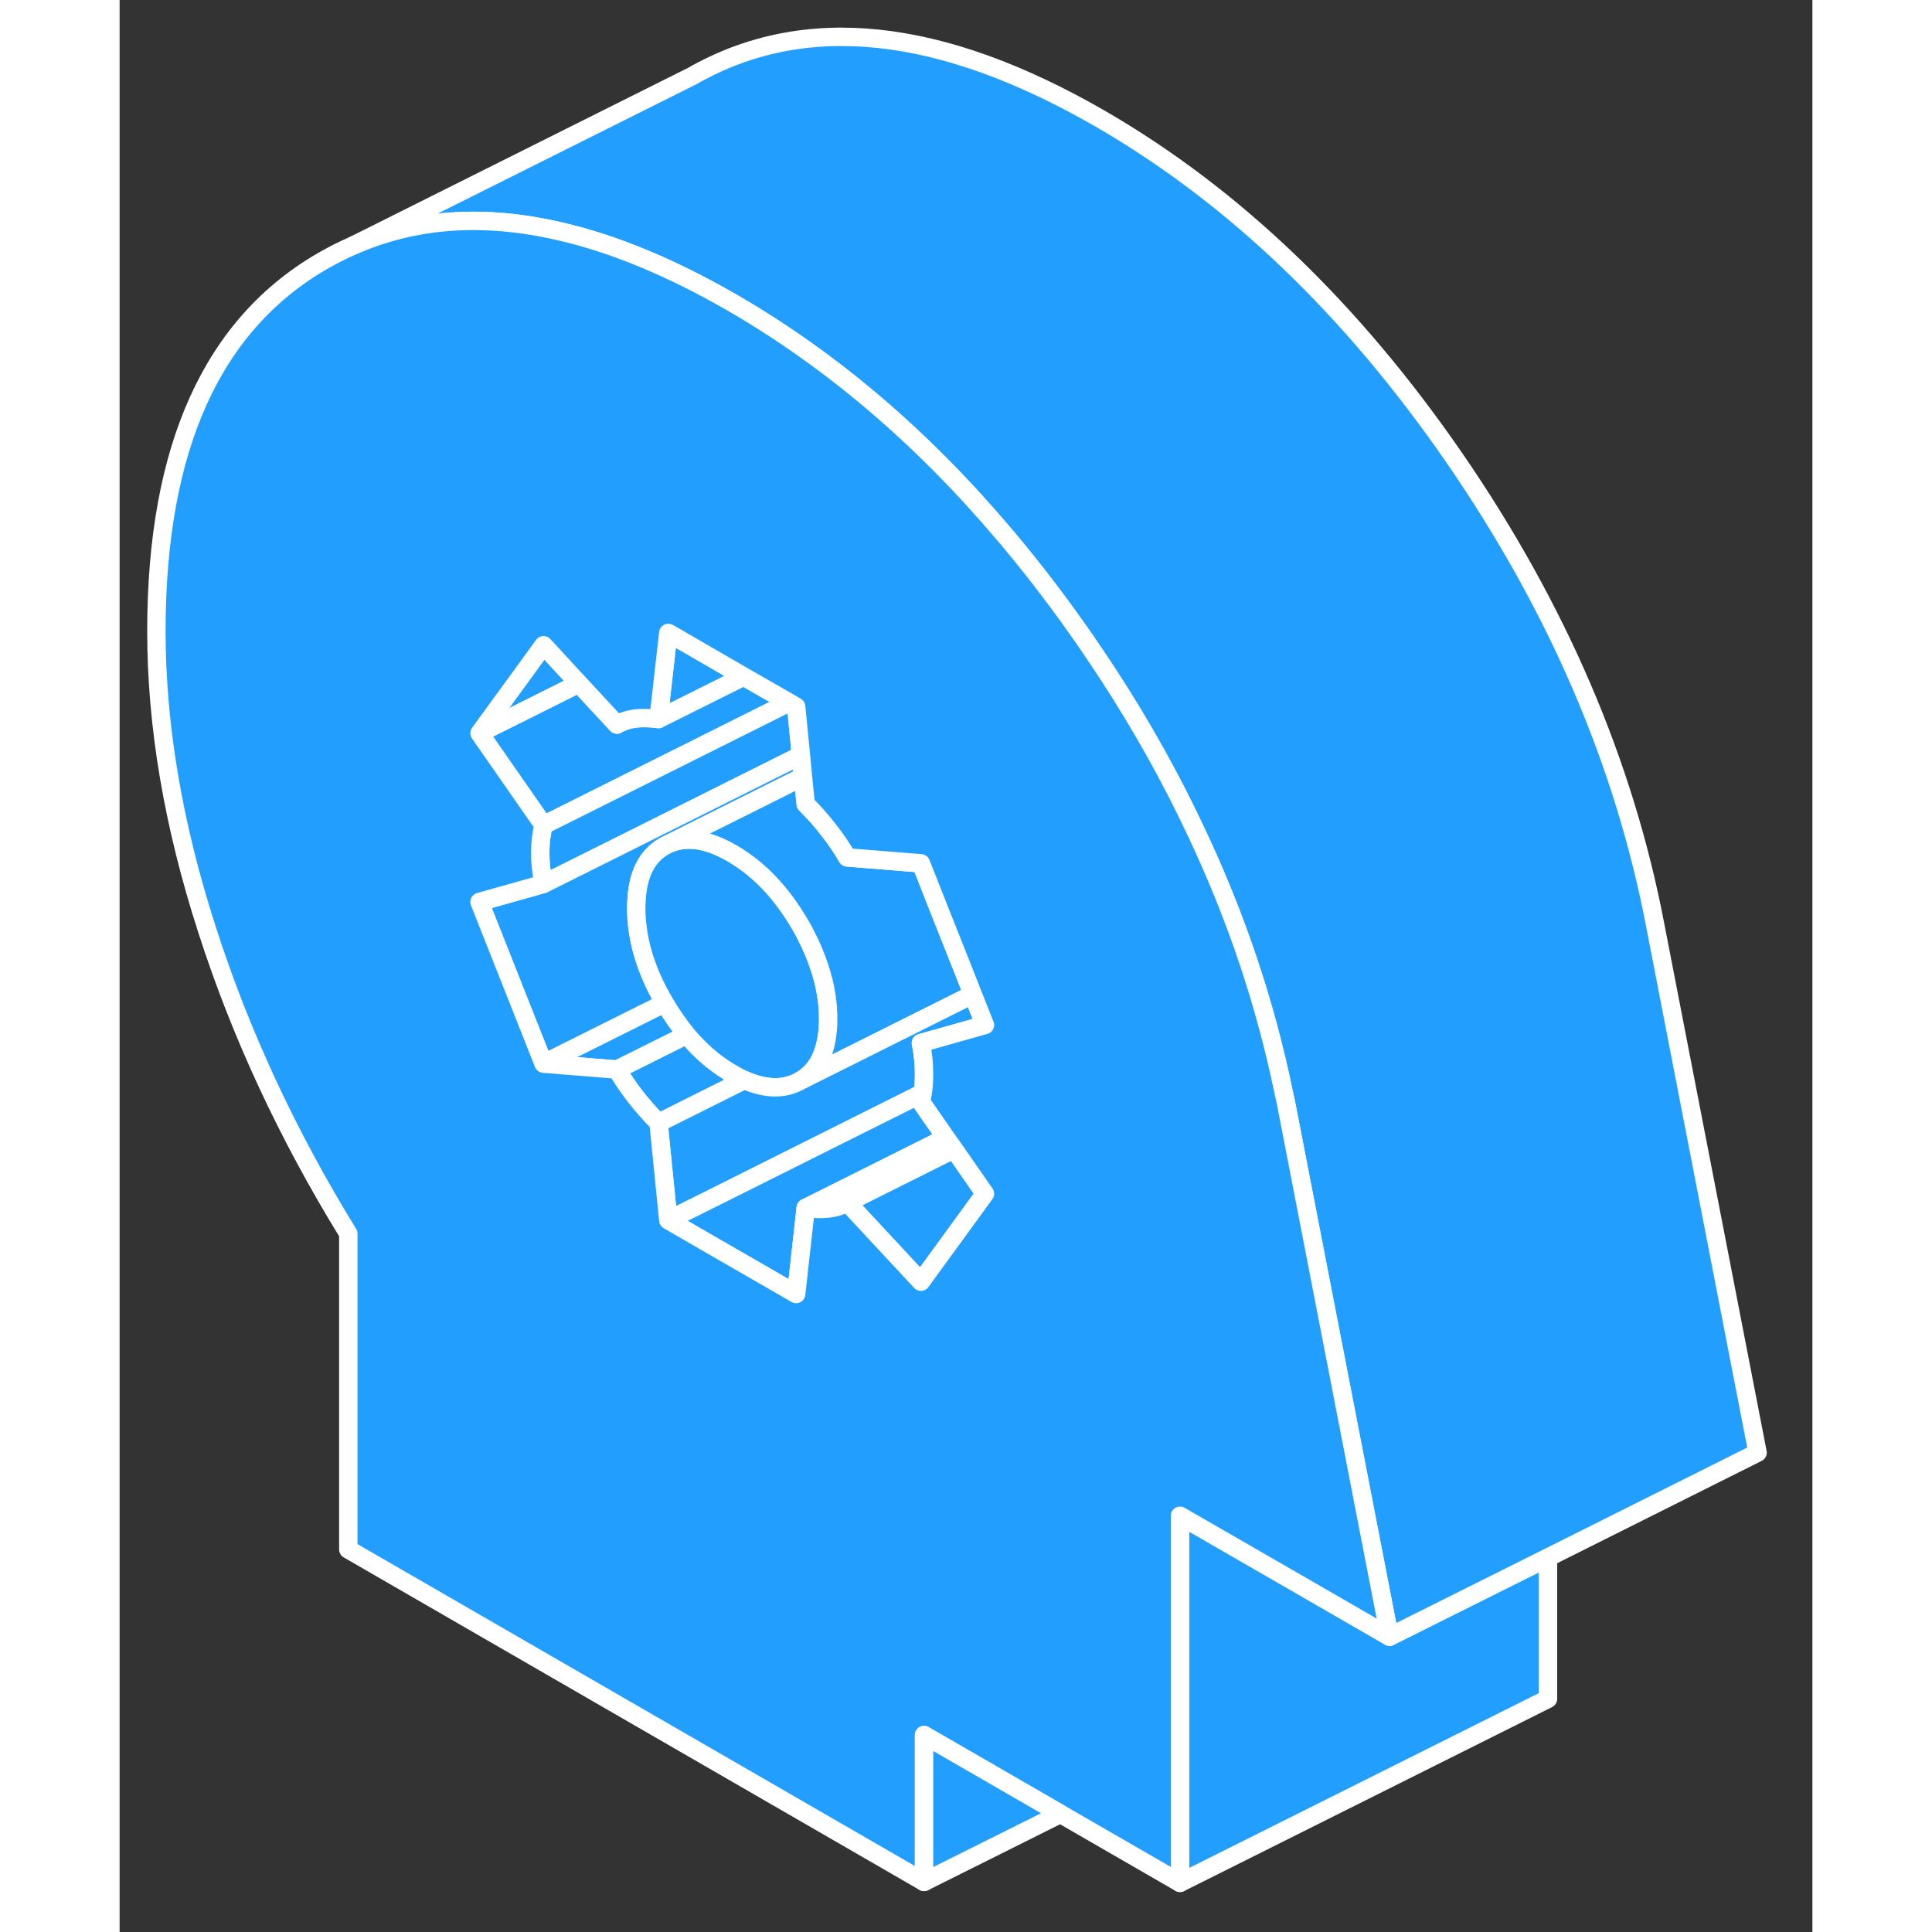<svg width="48" height="48" viewBox="0 0 92 105" fill="#229EFF" xmlns="http://www.w3.org/2000/svg" stroke-width="1px" stroke-linecap="round" stroke-linejoin="round"><rect x="0" y="0" width="92" height="105" fill="#333333" stroke="none"/><path d="M77.63 84.648V92.328L57.63 102.328V82.378L63.72 85.888L69.02 88.948L70.5 88.208L77.63 84.648Z" stroke="white" stroke-linejoin="round"/><path d="M33.92 36.768L29.29 39.078L29.78 34.738L29.82 34.398L30.12 34.568L33.92 36.768Z" stroke="white" stroke-linejoin="round"/><path d="M24.96 37.148L23.91 37.678L19.56 39.848L23.04 35.068L23.32 35.368L24.96 37.148Z" stroke="white" stroke-linejoin="round"/><path d="M36.38 38.178L25.78 43.478L23.04 44.848L19.56 39.848L23.91 37.678L24.96 37.148L27.03 39.378C27.32 39.208 27.66 39.098 28.03 39.048C28.41 39.008 28.83 39.018 29.29 39.078L33.92 36.768L36.38 38.178Z" stroke="white" stroke-linejoin="round"/><path d="M37.03 41.048L26.83 46.148L23.04 48.038C22.92 47.438 22.86 46.868 22.86 46.338C22.86 45.808 22.92 45.308 23.04 44.848L25.78 43.478L36.38 38.178L36.77 38.408L37.03 41.048Z" stroke="white" stroke-linejoin="round"/><path d="M28.09 49.018C28.08 49.118 28.08 49.238 28.08 49.348C28.08 51.018 28.58 52.718 29.6 54.468C29.61 54.488 29.62 54.498 29.63 54.518L23.04 57.808L19.56 49.018L23.04 48.038L26.83 46.148L37.03 41.048L37.14 42.218L29.94 45.818L29.6 45.988C28.65 46.528 28.15 47.538 28.09 49.018Z" stroke="white" stroke-linejoin="round"/><path d="M33.95 58.698L29.29 61.028C28.83 60.558 28.41 60.088 28.03 59.598C27.66 59.118 27.32 58.628 27.03 58.128L30.82 56.238C31.32 56.828 31.85 57.348 32.43 57.778C32.71 57.988 32.99 58.178 33.29 58.348C33.52 58.478 33.73 58.598 33.95 58.698Z" stroke="white" stroke-linejoin="round"/><path d="M30.82 56.238L27.03 58.128L23.04 57.808L29.63 54.518C30 55.148 30.4 55.718 30.82 56.238Z" stroke="white" stroke-linejoin="round"/><path d="M38.51 55.378C38.51 55.768 38.48 56.128 38.42 56.458C38.24 57.538 37.76 58.298 36.99 58.738C36.13 59.228 35.12 59.208 33.96 58.698H33.95C33.73 58.598 33.52 58.478 33.29 58.348C32.99 58.178 32.71 57.988 32.43 57.778C31.85 57.348 31.32 56.828 30.82 56.238C30.4 55.718 30 55.148 29.63 54.518C29.62 54.498 29.61 54.488 29.6 54.468C28.58 52.718 28.08 51.018 28.08 49.348C28.08 49.238 28.08 49.118 28.09 49.018C28.15 47.538 28.65 46.528 29.6 45.988L29.94 45.818C30.89 45.448 32 45.628 33.29 46.378C34.74 47.218 35.97 48.508 36.99 50.258C37.08 50.408 37.16 50.558 37.24 50.708C37.58 51.358 37.85 51.988 38.05 52.618C38.36 53.548 38.51 54.468 38.51 55.378Z" stroke="white" stroke-linejoin="round"/><path d="M38.42 56.458C38.48 56.128 38.51 55.768 38.51 55.378C38.51 54.468 38.36 53.548 38.05 52.618C37.85 51.988 37.58 51.358 37.24 50.708C37.16 50.558 37.08 50.408 36.99 50.258C35.97 48.508 34.74 47.218 33.29 46.378C32 45.628 30.89 45.448 29.94 45.818L37.14 42.218L37.29 43.698C37.76 44.168 38.18 44.638 38.55 45.128C38.93 45.608 39.26 46.098 39.55 46.598L42.66 46.848L43.55 46.918L43.93 47.878L44.52 49.378L45.86 52.748L46.37 54.048L36.99 58.738C37.76 58.298 38.24 57.538 38.42 56.468V56.458Z" stroke="white" stroke-linejoin="round"/><path d="M43.55 56.688C43.67 57.288 43.72 57.858 43.72 58.388C43.72 58.738 43.7 59.078 43.65 59.398L32.43 65.018L29.82 66.318L29.29 61.028L33.95 58.698H33.96C35.12 59.208 36.13 59.228 36.99 58.738L46.37 54.048L47.03 55.708L43.55 56.688Z" stroke="white" stroke-linejoin="round"/><path d="M44.91 61.838L37.29 65.648L36.77 70.328L32.43 67.828L29.82 66.318L32.43 65.018L43.65 59.408C43.62 59.568 43.59 59.728 43.55 59.878L44.91 61.838Z" stroke="white" stroke-linejoin="round"/><path d="M45.35 62.458L39.55 65.358C39.26 65.518 38.93 65.628 38.55 65.678C38.18 65.718 37.76 65.718 37.29 65.648L44.91 61.838L45.35 62.458Z" stroke="white" stroke-linejoin="round"/><path d="M47.03 64.878L43.55 69.658L39.55 65.358L45.35 62.458L47.03 64.878Z" stroke="white" stroke-linejoin="round"/><path d="M89.02 78.948L77.63 84.648L70.5 88.208L69.02 88.948L68.67 87.158L63.46 60.298C63.4 59.978 63.34 59.668 63.26 59.348C62.27 54.538 60.69 49.828 58.51 45.218C57.15 42.318 55.56 39.468 53.73 36.658C53.34 36.068 52.95 35.478 52.55 34.898C51.23 32.988 49.87 31.188 48.46 29.498C48.34 29.348 48.21 29.198 48.08 29.048C43.62 23.768 38.68 19.568 33.29 16.448C29.99 14.548 26.87 13.248 23.95 12.578C19.8 11.608 16.04 11.868 12.65 13.368L31.13 4.128C37.21 0.658 44.6 1.438 53.29 6.448C60.54 10.638 66.96 16.788 72.55 24.898C78.14 33.018 81.78 41.488 83.46 50.298L89.02 78.948Z" stroke="white" stroke-linejoin="round"/><path d="M68.67 87.158L63.46 60.298C63.4 59.978 63.34 59.668 63.26 59.348C62.27 54.538 60.69 49.828 58.51 45.218C57.15 42.318 55.56 39.468 53.73 36.658C53.34 36.068 52.95 35.478 52.55 34.898C51.23 32.988 49.87 31.188 48.46 29.498C48.34 29.348 48.21 29.198 48.08 29.048C43.62 23.768 38.68 19.568 33.29 16.448C29.99 14.548 26.87 13.248 23.95 12.578C19.8 11.608 16.04 11.868 12.65 13.368C12.13 13.588 11.63 13.848 11.13 14.128C5.04 17.598 2 24.318 2 34.298C2 39.418 2.91 44.818 4.74 50.488C6.56 56.168 9.13 61.688 12.43 67.048V84.208L43.72 102.278V94.298L51.13 98.578L57.63 102.328V82.378L63.72 85.888L69.02 88.948L68.67 87.158ZM43.72 58.388C43.72 58.738 43.7 59.078 43.65 59.398C43.62 59.568 43.59 59.728 43.55 59.878L44.91 61.838L45.35 62.458L47.03 64.878L43.55 69.658L39.55 65.358C39.26 65.518 38.93 65.628 38.55 65.678C38.18 65.718 37.76 65.718 37.29 65.648L36.77 70.328L32.43 67.828L29.82 66.318L29.29 61.028C28.83 60.558 28.41 60.088 28.03 59.598C27.66 59.118 27.32 58.628 27.03 58.128L23.04 57.808L19.56 49.018L23.04 48.038C22.92 47.438 22.86 46.868 22.86 46.338C22.86 45.808 22.92 45.308 23.04 44.848L19.56 39.848L23.04 35.068L23.32 35.368L24.96 37.148L27.03 39.378C27.32 39.208 27.66 39.098 28.03 39.048C28.41 39.008 28.83 39.018 29.29 39.078L29.78 34.738L29.82 34.398L30.12 34.568L33.92 36.768L36.38 38.178L36.77 38.408L37.03 41.048L37.14 42.218L37.29 43.698C37.76 44.168 38.18 44.638 38.55 45.128C38.93 45.608 39.26 46.098 39.55 46.598L42.66 46.848L43.55 46.918L43.93 47.878L44.52 49.378L45.86 52.748L46.37 54.048L47.03 55.708L43.55 56.688C43.67 57.288 43.72 57.858 43.72 58.388Z" stroke="white" stroke-linejoin="round"/><path d="M51.13 98.578L43.72 102.278V94.298L51.13 98.578Z" stroke="white" stroke-linejoin="round"/></svg>